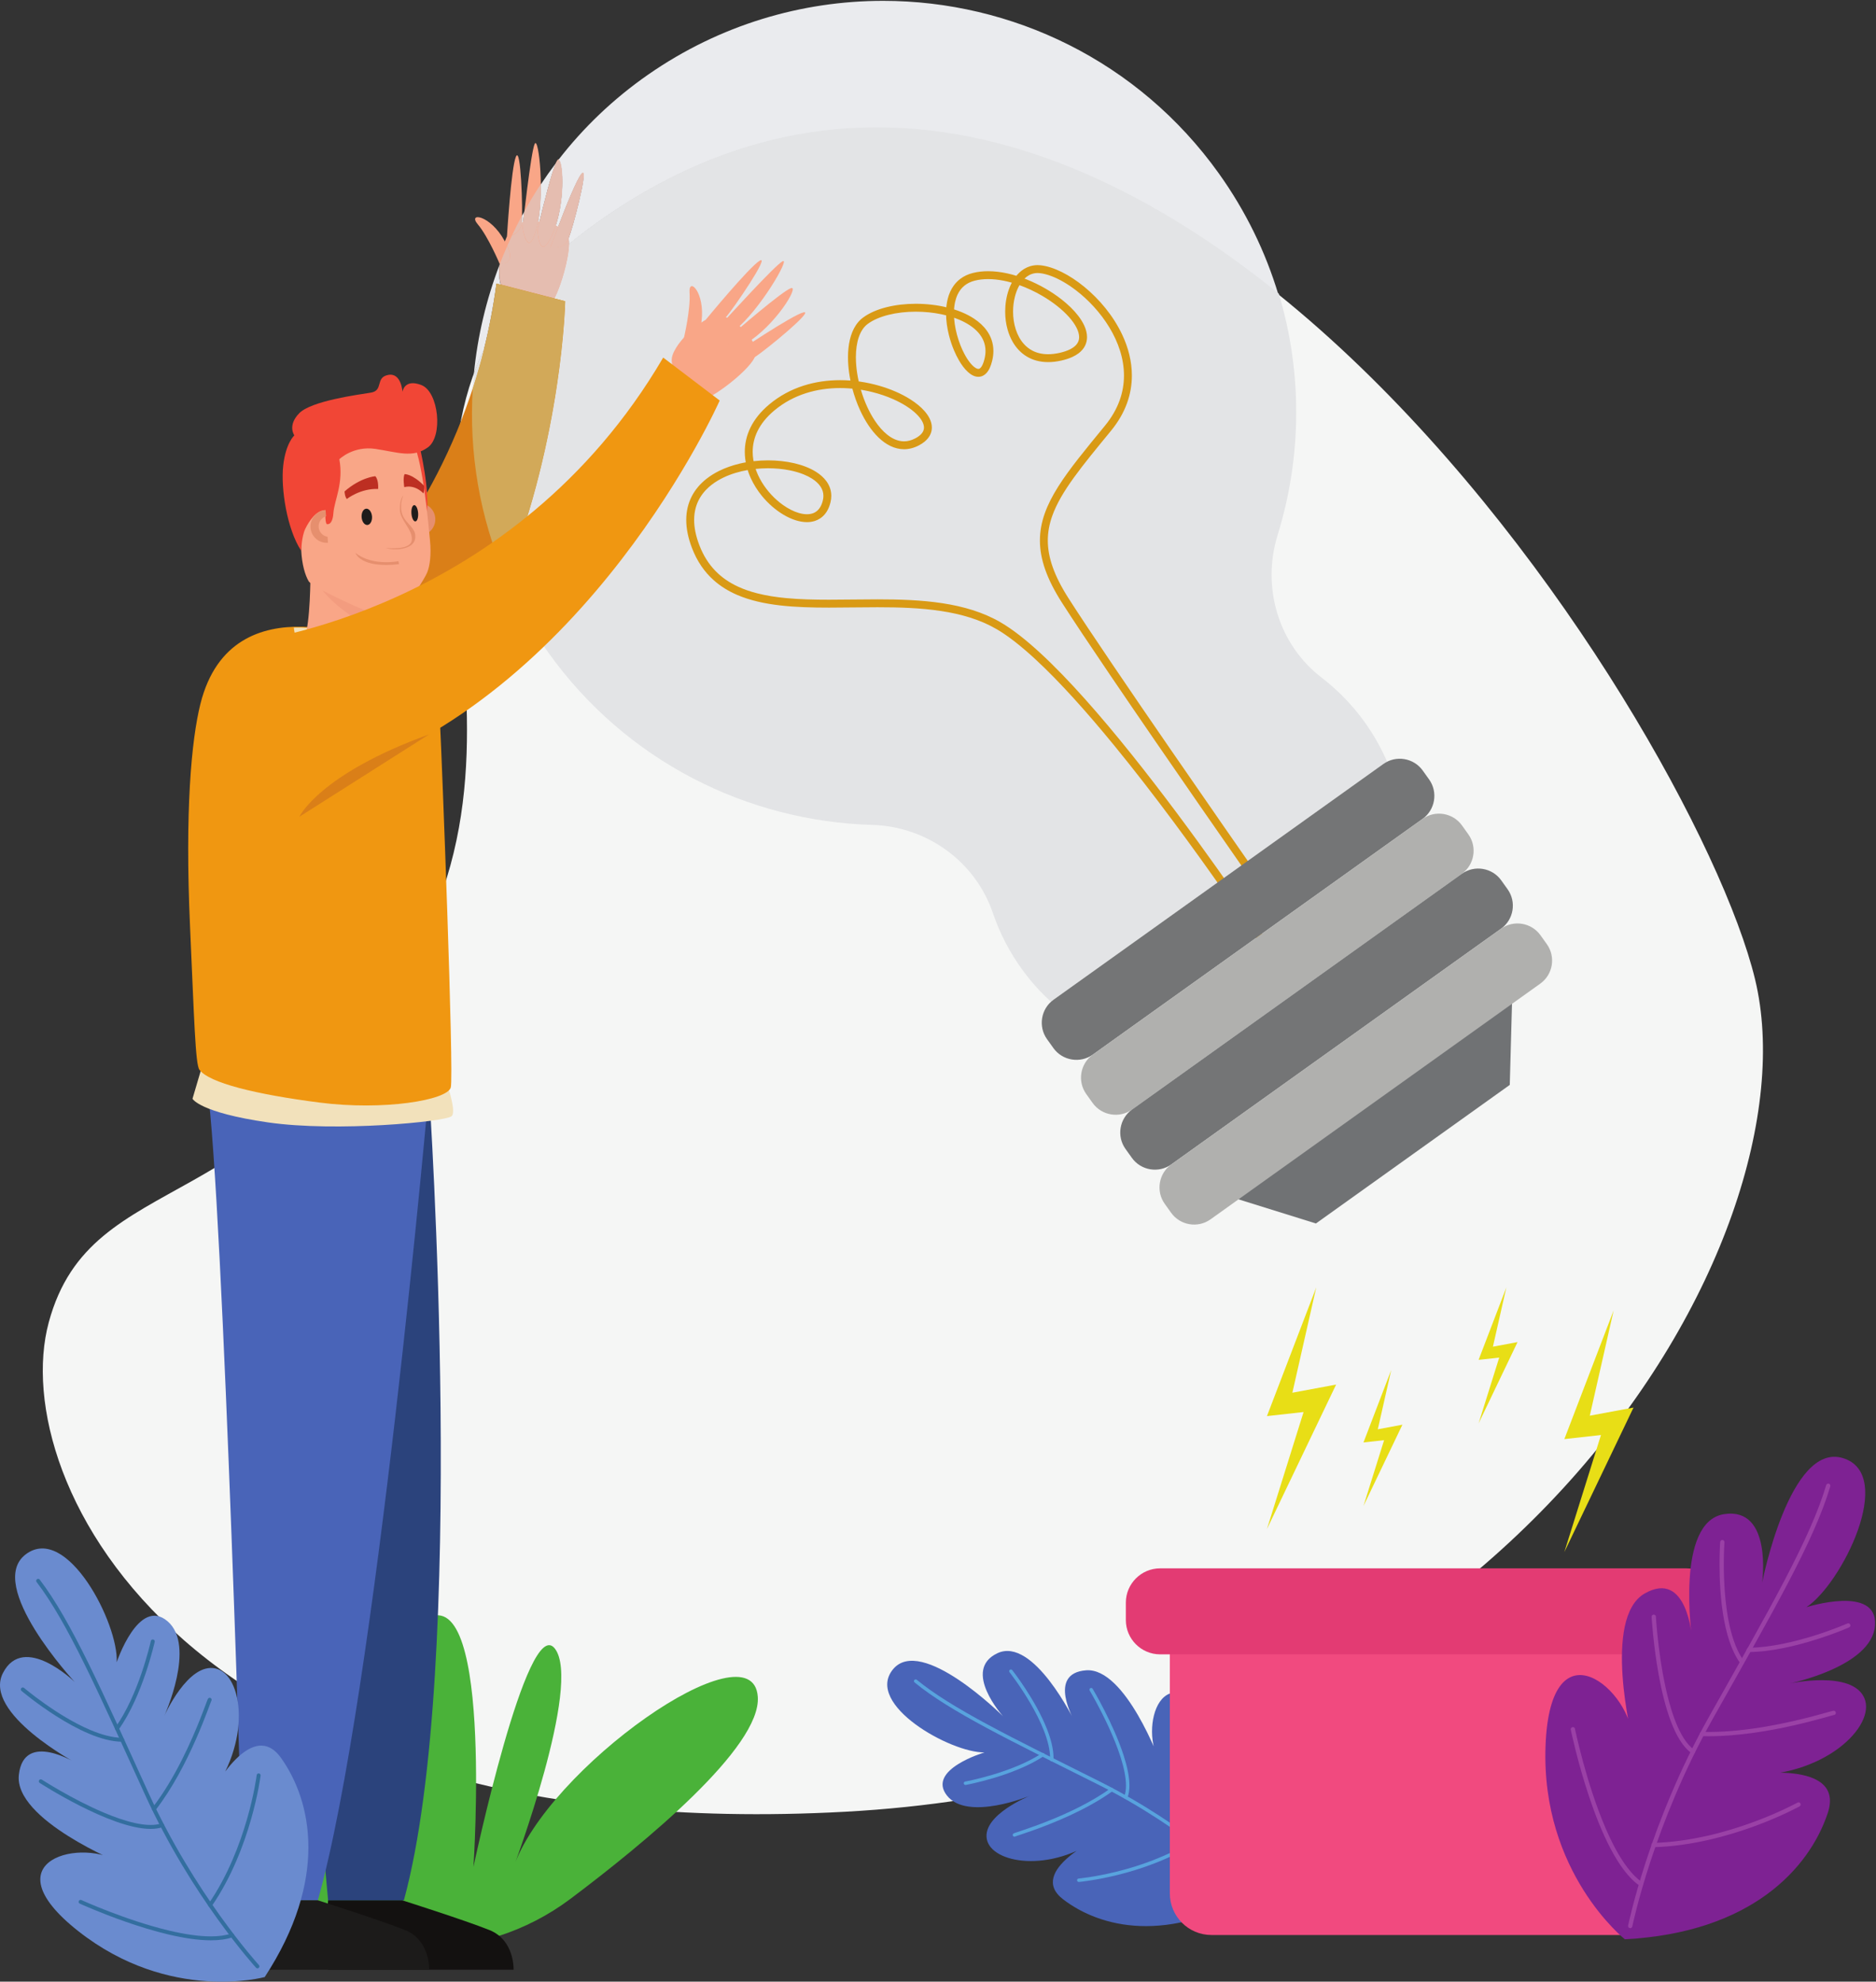 <?xml version="1.0" encoding="UTF-8" standalone="no"?>
<svg
   xmlns:dc="http://purl.org/dc/elements/1.1/"
   xmlns:cc="http://creativecommons.org/ns#"
   xmlns:rdf="http://www.w3.org/1999/02/22-rdf-syntax-ns#"
   xmlns:svg="http://www.w3.org/2000/svg"
   xmlns="http://www.w3.org/2000/svg"
   viewBox="0 0 4673.733 4936.507"
   height="4936.507"
   width="4673.733"
   xml:space="preserve"
   id="svg2"
   version="1.1"><rect x="0" y="0" width="4673.733" height="4936.507" fill="#333333" stroke="none"/><defs
     id="defs6" /><g
     transform="matrix(1.333,0,0,-1.333,0,4936.507)"
     id="g10"><g
       transform="scale(0.1)"
       id="g12"><g
         transform="scale(2.271)"
         id="g14"><path
           id="path16"
           style="fill:#f5f6f5;fill-opacity:1;fill-rule:nonzero;stroke:none"
           d="M 4842.63,14421.6 C 2639.28,12795 4630.21,10697.3 3412.71,8455.27 2195.23,6213.32 755.548,6733.96 401.488,5426.36 47.436,4118.76 1532.65,1103.45 6956.38,1398.34 c 5423.72,294.88 8004.42,4706.81 7487.42,6849.26 -517.1,2142.4 -5164.94,9448.9 -9601.17,6174" /></g><g
         transform="scale(1.469)"
         id="g18"><path
           id="path20"
           style="fill:#4964b8;fill-opacity:1;fill-rule:nonzero;stroke:none"
           d="m 15970.7,1141.99 c 0,0 329.3,1046.5 -436.1,2094.14 -765.4,1047.65 -1052.7,-33.22 -772.5,-447.24 0,0 -441.6,1210.14 -944,1172.02 -502.4,-38.12 -147.2,-646.63 -147.2,-646.63 0,0 -523,1079.64 -980.8,864.19 -457.8,-215.45 70.5,-801.09 70.5,-801.09 0,0 -1042.7,1039.14 -1401.4,593.67 -358.8,-445.4 737.3,-1061.8 1166.2,-1054.59 0,0 -739.4,-217.36 -477.2,-549.21 262.3,-331.8 1057.3,-1.37 1057.3,-1.37 0,0 -608.8,-243.15 -550.6,-552.21 58.2,-309.12 808.7,-442.61 1451.1,29.75 0,0 -950.3,-435.46 -479.8,-796.18 470.4,-360.724 1332.6,-575.833 2444.5,94.75" /></g><g
         transform="scale(1.431)"
         id="g22"><path
           id="path24"
           style="fill:#58a3de;fill-opacity:1;fill-rule:nonzero;stroke:none"
           d="m 16291,1275.69 c -1.1,0.98 -779.4,764.11 -1934.8,1341.72 -576.1,287.97 -1058.2,525.63 -1453,738.2 -394.9,212.5 -702.6,400.05 -929.8,586.97 -9.6,7.9 -23.8,6.57 -31.7,-3.08 -7.9,-9.57 -6.5,-23.75 3.1,-31.65 231.3,-190.14 541.1,-378.67 937.1,-591.86 396,-213.2 878.2,-450.93 1454.2,-738.82 574.2,-286.99 1055.4,-620.66 1392.8,-882.42 168.7,-130.89 301.4,-243.74 392,-323.89 45.3,-40.11 79.9,-71.97 103.4,-93.78 11.6,-10.89 20.4,-19.35 26.4,-24.94 2.9,-2.86 5.1,-5.03 6.6,-6.43 0.8,-0.7 1.3,-1.26 1.7,-1.61 l 0.5,-0.48 c 8.8,-8.74 23.1,-8.6 31.8,0.27 8.7,8.88 8.6,23.13 -0.3,31.8" /></g><g
         transform="scale(1.208)"
         id="g26"><path
           id="path28"
           style="fill:#58a3de;fill-opacity:1;fill-rule:nonzero;stroke:none"
           d="m 15619.1,4786.97 0.4,-0.5 c 9.1,-11.58 166.8,-213.58 321.6,-478.56 77.5,-132.41 154.1,-280.7 211.2,-428.33 57.2,-147.64 94.5,-294.77 94.4,-423.79 0,-7.11 -0.1,-14.15 -0.3,-21.18 -0.5,-14.73 11.1,-26.98 25.8,-27.47 14.6,-0.5 27,11.08 27.5,25.81 0.2,7.54 0.3,15.15 0.3,22.84 -0.1,141.43 -40.7,296.43 -100.8,450.19 -90.2,230.63 -224.6,458.62 -336.6,629.42 -111.8,170.72 -201.4,284.17 -201.7,284.59 -9.1,11.58 -25.8,13.57 -37.4,4.38 -11.6,-9.1 -13.5,-25.81 -4.4,-37.4" /></g><g
         transform="scale(1.198)"
         id="g30"><path
           id="path32"
           style="fill:#58a3de;fill-opacity:1;fill-rule:nonzero;stroke:none"
           d="m 15067.2,3068.82 c 0.6,0.17 185.5,33.82 429.8,106.64 244.3,72.98 547.9,184.79 787.2,343.12 12.4,8.19 15.8,24.8 7.6,37.24 -8.2,12.36 -24.9,15.79 -37.2,7.52 -231.6,-153.4 -531.5,-264.38 -773,-336.36 -120.8,-35.99 -226.9,-62.38 -302.8,-79.67 -38,-8.68 -68.4,-15.11 -89.2,-19.28 -10.4,-2.18 -18.5,-3.76 -23.9,-4.77 -2.7,-0.49 -4.7,-0.91 -6.2,-1.16 -1.3,-0.25 -2,-0.34 -2,-0.34 -14.6,-2.67 -24.3,-16.7 -21.6,-31.31 2.7,-14.61 16.7,-24.3 31.3,-21.63" /></g><g
         transform="scale(1.295)"
         id="g34"><path
           id="path36"
           style="fill:#58a3de;fill-opacity:1;fill-rule:nonzero;stroke:none"
           d="m 15726.6,4201.02 c 0,0 0.4,-0.78 1.4,-2.48 15.3,-25.64 146.3,-248.83 273.3,-525.54 63.5,-138.39 125.9,-290.07 172.4,-436.88 46.4,-146.74 76.6,-288.61 76.6,-405.91 0,-61.09 -8.1,-115.31 -25.5,-160.02 -5,-12.82 1.4,-27.26 14.1,-32.21 12.8,-4.94 27.3,1.39 32.2,14.21 20.3,52.44 28.9,112.6 28.9,178.02 -0.1,129.66 -33.7,280.72 -83.6,435.41 -74.8,231.92 -186.5,471.71 -279.5,653.97 -93,182.19 -167.5,306.6 -167.6,306.99 -7,11.74 -22.3,15.6 -34.2,8.57 -11.7,-7.1 -15.6,-22.32 -8.5,-34.13" /></g><g
         transform="scale(1.277)"
         id="g38"><path
           id="path40"
           style="fill:#58a3de;fill-opacity:1;fill-rule:nonzero;stroke:none"
           d="m 14860.9,2125.83 -9.3,13.79 7.9,-14.65 c 0.2,0.16 0.6,0.39 1.4,0.86 l -9.3,13.79 7.9,-14.65 -3.6,6.66 3.4,-6.74 0.2,0.08 -3.6,6.66 3.4,-6.74 -0.6,1.1 0.5,-1.1 h 0.1 l -0.6,1.1 0.5,-1.1 c 0.2,0.08 2,0.86 4.5,1.8 4.9,1.88 13.1,4.7 23.6,8.31 40,13.62 115,37.98 212.9,72.59 146.8,51.92 345.3,127.02 556.1,224.36 210.7,97.42 433.8,217 629.9,358.19 11.3,8.15 13.8,23.97 5.7,35.24 -8.1,11.28 -23.9,13.87 -35.2,5.72 -286.4,-206.35 -634.8,-367.59 -914.5,-478.87 -139.9,-55.75 -262.5,-98.98 -351.8,-129.37 -44.7,-15.19 -81,-27.17 -107,-35.95 -13.1,-4.38 -23.6,-7.98 -31.4,-10.8 -4,-1.49 -7.3,-2.67 -10.2,-3.84 -1.4,-0.62 -2.7,-1.17 -4.1,-1.8 -1.4,-0.71 -2.7,-1.33 -5.1,-2.9 -11.5,-7.75 -14.6,-23.41 -6.7,-35 7.8,-11.51 23.5,-14.49 35,-6.74" /></g><g
         transform="scale(1.405)"
         id="g42"><path
           id="path44"
           style="fill:#58a3de;fill-opacity:1;fill-rule:nonzero;stroke:none"
           d="m 15884.6,3361.4 c 0,0 0.3,-0.85 1,-2.56 10.7,-26.13 103,-253.83 192.6,-545.61 44.7,-145.88 88.8,-307.79 121.6,-468.42 32.8,-160.55 54.3,-319.9 54.3,-460.09 0,-109.58 -13.2,-207.33 -43.4,-284.51 -4.5,-11.75 1.2,-25.06 13,-29.69 11.9,-4.56 25.1,1.28 29.7,13.03 33.1,85.08 46.5,187.96 46.6,301.17 -0.1,149.52 -23.5,317.19 -58.5,485.01 -52.6,251.77 -131.2,503.74 -196.6,693.06 -65.5,189.32 -117.8,315.84 -118,316.12 -4.8,11.68 -18.2,17.24 -30,12.39 -11.6,-4.84 -17.2,-18.22 -12.3,-29.9" /></g><g
         transform="scale(1.371)"
         id="g46"><path
           id="path48"
           style="fill:#58a3de;fill-opacity:1;fill-rule:nonzero;stroke:none"
           d="m 14708.2,1359.1 c 0.9,0.07 218.3,19.39 524,94.8 305.7,75.4 699.6,206.67 1053.6,431.79 10.9,7 14.2,21.51 7.2,32.45 -6.9,10.94 -21.4,14.15 -32.4,7.22 -347.6,-221.18 -737.2,-351.35 -1039.7,-425.88 -151.2,-37.34 -280.7,-60.75 -372.2,-74.82 -45.7,-7.01 -82,-11.74 -106.7,-14.66 -12.4,-1.46 -22,-2.48 -28.4,-3.14 -3.2,-0.36 -5.6,-0.58 -7.2,-0.73 -0.8,-0.07 -1.4,-0.14 -1.8,-0.22 h -0.6 c -12.9,-1.16 -22.4,-12.54 -21.3,-25.45 1.2,-12.98 12.6,-22.46 25.5,-21.36" /></g><g
         transform="scale(2.022)"
         id="g50"><path
           id="path52"
           style="fill:#f9a687;fill-opacity:1;fill-rule:nonzero;stroke:none"
           d="m 5065.59,15494.4 c 0,0 -351.09,31 -423.58,165.8 -72.48,134.8 12.28,545 150.43,592.4 138.15,47.4 433.37,8.7 464.34,-136.9 30.96,-145.5 -120.7,-632.7 -191.19,-621.3" /></g><g
         transform="scale(2.029)"
         id="g54"><path
           id="path56"
           style="fill:#f9a687;fill-opacity:1;fill-rule:nonzero;stroke:none"
           d="m 4602.35,15821.7 c 0,0 -104.81,250.1 -201.48,364.2 -96.67,114.1 114.24,89.5 246.4,-151.8 132.16,-241.3 -44.92,-212.4 -44.92,-212.4" /></g><g
         transform="scale(2.105)"
         id="g58"><path
           id="path60"
           style="fill:#f9a687;fill-opacity:1;fill-rule:nonzero;stroke:none"
           d="m 4501.16,15494 c 0,0 36.86,612.4 80.06,709.2 43.22,96.8 61.8,-470.7 51.59,-585.1 -10.21,-114.4 -131.65,-124.1 -131.65,-124.1" /></g><g
         transform="scale(2.084)"
         id="g62"><path
           id="path64"
           style="fill:#f9a687;fill-opacity:1;fill-rule:nonzero;stroke:none"
           d="m 4937.57,15554.4 c 0,0 210.84,582.8 280.39,664.2 69.54,81.4 -74.78,-473.7 -117.35,-581.6 -42.62,-107.9 -163.04,-82.6 -163.04,-82.6" /></g><g
         transform="scale(2.116)"
         id="g66"><path
           id="path68"
           style="fill:#f9a687;fill-opacity:1;fill-rule:nonzero;stroke:none"
           d="m 4615.43,15489.7 c 0,0 73.14,673.9 107.82,742.1 34.67,68.2 93.09,-461.9 15.77,-748.2 -77.32,-286.3 -123.59,6.1 -123.59,6.1" /></g><g
         transform="scale(2.097)"
         id="g70"><path
           id="path72"
           style="fill:#f9a687;fill-opacity:1;fill-rule:nonzero;stroke:none"
           d="m 4792.24,15614.7 c 0,0 127.31,550.2 175.2,617.8 47.84,67.5 86.81,-350.2 -37.78,-644.9 -124.63,-294.6 -137.42,27.1 -137.42,27.1" /></g><g
         transform="scale(1.947)"
         id="g74"><path
           id="path76"
           style="fill:#da7f18;fill-opacity:1;fill-rule:nonzero;stroke:none"
           d="m 2144.29,12239.1 c 0,0 2247.06,1243.1 2621.81,4060.9 l 659.86,-170.2 c 0,0 -63.12,-3132.3 -2045.13,-4791.2 0,0 -268.27,-239.6 -623.48,-225.1 -355.2,14.5 -810.25,787.2 -630.51,1084.8 l 17.45,40.8" /></g><path
         id="path78"
         style="fill:#4ab239;fill-opacity:1;fill-rule:nonzero;stroke:none"
         d="M 7813.58,645.996 C 8837.81,607.398 9842.22,932.398 10661.7,1548 c 1380.5,1037.09 3567,2835 3501.3,3775.2 -95.8,1371 -3959.6,-1348.5 -4571.93,-3205 0,0 1293.13,3446.8 778.53,4107.2 C 9855,6885.7 8848.49,2145.2 8848.49,2145.2 c 0,0 385.56,5667.2 -1000.59,4558.2 -1386.16,-1109.1 -209.82,-4252.9 -209.82,-4252.9 0,0 -1123.06,2024.1 -1932.8,1954.8 -809.74,-69.3 370.37,-1848.3 1207.55,-2234.6 0,0 -1826.55,1370.4 -2629.52,536.4 -663.29,-689 943.76,-1963.604 3530.27,-2061.104" /><path
         id="path80"
         style="fill:#131110;fill-opacity:1;fill-rule:nonzero;stroke:none"
         d="m 6132.01,1520.5 c 0,0 -68.5,-1031.102 0,-1297.305 h 3466.52 c 0,0 23.76,551.301 -451.49,741.403 C 8671.79,1154.7 7517.53,1520.5 7517.53,1520.5" /><g
         transform="scale(1.019)"
         id="g82"><path
           id="path84"
           style="fill:#2b437c;fill-opacity:1;fill-rule:nonzero;stroke:none"
           d="m 7871.25,16300 c 0,0 711.74,-10503.37 -463.54,-14807.86 H 6017.64 L 4677.25,16300 h 3194" /></g><g
         transform="scale(1.152)"
         id="g86"><path
           id="path88"
           style="fill:#4964b8;fill-opacity:1;fill-rule:nonzero;stroke:none"
           d="m 6963.36,14518.9 c 0,0 -865.41,-9873.57 -1806.63,-13198.87 H 3953.88 c 0,0 -331.63,11417.77 -592.44,13198.87 -260.8,1781.1 3601.92,0 3601.92,0" /></g><path
         id="path90"
         style="fill:#1c1b1a;fill-opacity:1;fill-rule:nonzero;stroke:none"
         d="m 4554.33,1520.5 c 0,0 -68.5,-1031.102 0,-1297.305 h 3466.52 c 0,0 23.76,551.301 -451.49,741.403 C 7094.11,1154.7 5939.85,1520.5 5939.85,1520.5" /><g
         transform="scale(1.063)"
         id="g92"><path
           id="path94"
           style="fill:#f2e1bb;fill-opacity:1;fill-rule:nonzero;stroke:none"
           d="m 3614.2,16300 -229.69,-778.1 c 0,0 120.74,-241.5 1328.09,-415.8 1207.34,-174.5 3109.87,13.3 3225.1,107.2 115.24,93.9 -153.06,778.2 -153.06,778.2 L 3614.2,16300" /></g><g
         transform="scale(1.61)"
         id="g96"><path
           id="path98"
           style="fill:#f09711;fill-opacity:1;fill-rule:nonzero;stroke:none"
           d="m 4418.5,15520 c 0,0 640.62,-31.5 688.99,-903.1 19.9,-358.5 164.19,-4089.5 125.34,-4237.4 -38.86,-147.8 -779.3,-271.4 -1524.98,-175.3 -745.68,96 -1281.17,229.2 -1393.07,380.6 -46.83,63.4 -60.47,587.3 -108.89,1666.5 -59.83,1333.4 15.34,2161.5 121.25,2582.5 368.84,1466.2 2091.36,686.2 2091.36,686.2" /></g><g
         transform="scale(1.554)"
         id="g100"><path
           id="path102"
           style="fill:#f2e1bb;fill-opacity:1;fill-rule:nonzero;stroke:none"
           d="m 3775.24,15879.2 c -146.22,104.8 -230.68,272.2 -241.06,404 459.14,16.8 981.2,-182 1039.9,-202 58.67,-53.1 115.9,-117.1 130.89,-174.5 31.47,-120.6 -374.72,-424.9 -929.73,-27.5" /></g><g
         transform="scale(1.614)"
         id="g104"><path
           id="path106"
           style="fill:#f9a687;fill-opacity:1;fill-rule:nonzero;stroke:none"
           d="m 3595.09,16300 c 0,0 0,-587.9 -70.64,-738 0,0 263.49,-207.7 825.56,-157 0,0 -31.03,293.9 0,497 31.04,203.1 -754.92,398 -754.92,398" /></g><g
         transform="scale(1.613)"
         id="g108"><path
           id="path110"
           style="fill:#f39c7f;fill-opacity:1;fill-rule:nonzero;stroke:none"
           d="m 3651.61,16300 c 176.33,-48.2 728.3,-213.3 702.17,-384.2 -12.28,-80.4 -14.83,-175 -13.45,-260 -150.49,82.8 -650.08,376.6 -688.72,644.2" /></g><g
         transform="scale(1.696)"
         id="g112"><path
           id="path114"
           style="fill:#e68f6e;fill-opacity:1;fill-rule:nonzero;stroke:none"
           d="m 4437.33,16099.9 c 7.32,-99.2 93.64,-173.7 192.81,-166.4 99.17,7.4 173.62,93.7 166.3,192.9 -7.33,99.1 -93.65,173.6 -192.82,166.3 -99.16,-7.3 -173.62,-93.7 -166.29,-192.8" /></g><g
         transform="scale(1.763)"
         id="g116"><path
           id="path118"
           style="fill:#f14636;fill-opacity:1;fill-rule:nonzero;stroke:none"
           d="m 4446.14,16283.1 c 0,0 120.67,-493.9 74.22,-746.1 -46.47,-252.2 -211.39,763 -211.39,763 l 137.17,-16.9" /></g><g
         transform="scale(1.794)"
         id="g120"><path
           id="path122"
           style="fill:#f9a687;fill-opacity:1;fill-rule:nonzero;stroke:none"
           d="m 3137.85,14912.3 c -7.56,150.6 -48.02,794.7 20.26,1025.5 68.29,230.8 270.74,329.3 493.52,345.7 222.78,16.5 556,-42.4 657.45,-260.7 101.45,-218.3 156.05,-861.3 170.68,-1011.4 14.64,-150 -1.89,-263.2 -28.89,-331 -26.99,-67.8 -205.38,-349.4 -287.76,-389.2 -82.39,-39.9 -154.88,-45.2 -154.88,-45.2 0,0 -72.49,-5.4 -159.83,21.9 -87.35,27.3 -596.7,258.2 -633.36,321.3 -36.65,63 -69.64,172.6 -77.19,323.1" /></g><g
         transform="scale(1.689)"
         id="g124"><path
           id="path126"
           style="fill:#1e1c1b;fill-opacity:1;fill-rule:nonzero;stroke:none"
           d="m 4001.4,16203.3 c 3.67,-49.8 32.43,-88.2 64.23,-85.9 31.8,2.4 54.6,44.6 50.92,94.4 -3.67,49.8 -32.43,88.2 -64.23,85.9 -31.8,-2.4 -54.6,-44.7 -50.92,-94.4" /></g><g
         transform="scale(1.726)"
         id="g128"><path
           id="path130"
           style="fill:#bd2f22;fill-opacity:1;fill-rule:nonzero;stroke:none"
           d="m 3730.79,16135 c 0,0 1.53,-54.1 24.52,-81.9 0,0 146.58,116.7 339.3,108.8 0,0 7.38,100.3 -31.13,138.1 0,0 -158.03,-11.7 -332.69,-165" /></g><g
         transform="scale(1.693)"
         id="g132"><path
           id="path134"
           style="fill:#1e1c1b;fill-opacity:1;fill-rule:nonzero;stroke:none"
           d="m 4615.81,16211.3 c 3.66,-49.6 -9.9,-91.1 -30.3,-92.6 -20.39,-1.5 -39.89,37.5 -43.56,87.2 -3.67,49.6 9.89,91.1 30.28,92.6 20.4,1.5 39.91,-37.5 43.58,-87.2" /></g><g
         transform="scale(1.729)"
         id="g136"><path
           id="path138"
           style="fill:#bd2f22;fill-opacity:1;fill-rule:nonzero;stroke:none"
           d="m 4583.16,16169.4 c 0,0 5.54,-53.7 -5.65,-84 0,0 -86.52,99.3 -207.53,68.2 0,0 -16.74,98.4 3.07,140.4 0,0 81.11,6 210.11,-124.6" /></g><g
         transform="scale(1.704)"
         id="g140"><path
           id="path142"
           style="fill:#e68f6e;fill-opacity:1;fill-rule:nonzero;stroke:none"
           d="m 4423.6,16300 c 0,0 -50.52,-111.1 -8.17,-216 42.36,-104.9 159.02,-142.4 137.4,-261.5 -21.62,-119 -230.87,-130.6 -321.96,-98.9 0,0 271.91,-32.7 285.26,84.7 13.35,117.4 -126.55,214 -130.12,333.3 -3.56,119.3 37.59,158.4 37.59,158.4" /></g><g
         transform="scale(1.845)"
         id="g144"><path
           id="path146"
           style="fill:#f14636;fill-opacity:1;fill-rule:nonzero;stroke:none"
           d="m 3308.97,14764.2 c 0,0 58.5,-22.8 68.09,109.7 9.59,132.4 105.52,302.2 60.34,546.8 0,0 140.65,138.2 366,104.5 225.36,-33.7 377.18,-96.1 531.61,16 154.42,112.1 109.57,562.1 -65.93,630.5 -175.51,68.3 -191.94,-68.5 -191.94,-68.5 0,0 -11.14,196.8 -144.9,171.4 -133.77,-25.3 -44.47,-158.2 -175.61,-179.5 -131.15,-21.3 -603.06,-83.3 -725.53,-208.6 -122.46,-125.2 -49.28,-224.4 -49.28,-224.4 0,0 -87.35,-76.2 -112.95,-306.6 -25.59,-230.5 38.23,-644.2 182.16,-862.1 0,0 3.24,143.8 41.93,223.3 38.68,79.4 112.81,190.7 205.61,188.4 0,0 -9.85,-111.4 10.4,-140.9" /></g><g
         transform="scale(1.687)"
         id="g148"><path
           id="path150"
           style="fill:#e68f6e;fill-opacity:1;fill-rule:nonzero;stroke:none"
           d="m 3607.27,16300 4.92,-66.6 c -50.77,-16.1 -85.92,-65.1 -81.83,-120.5 4.1,-55.5 46.06,-98.8 98.65,-107.2 l 4.92,-66.6 c -99.67,-7.4 -186.44,67.4 -193.8,167.1 -7.36,99.7 67.47,186.4 167.14,193.8" /></g><g
         transform="scale(1.638)"
         id="g152"><path
           id="path154"
           style="fill:#e68f6e;fill-opacity:1;fill-rule:nonzero;stroke:none"
           d="m 4546.76,16206.2 c 0,0 -293.25,-61.2 -490.47,93.8 0,0 52.39,-178.6 496.59,-128.1 l -6.12,34.3" /></g><g
         transform="scale(2.271)"
         id="g156"><path
           id="path158"
           style="fill:#eaebee;fill-opacity:1;fill-rule:nonzero;stroke:none"
           d="m 3900.18,13234.7 c 30.18,305.3 101.05,606.2 210.96,893.5 -6.17,-63.6 -3.5,-123.2 10.21,-165.5 l -35.96,9.3 c -25.19,-189.5 -60.23,-370.5 -103.46,-543.4 -30.68,-64.2 -57.79,-128.7 -81.75,-193.9 m 6619.82,650.7 c -1006.52,811.6 -2136.49,1368.1 -3307,1368.1 -780.49,0 -1578.59,-247.4 -2370.34,-831.8 -56.05,-41.4 -109.54,-83.2 -160.3,-125.2 0.26,18.2 -0.88,34.2 -3.61,47.2 36.41,92.2 153.91,540.9 117.99,540.9 -2.6,0 -6.03,-2.4 -10.35,-7.4 -40.02,-46.9 -131.11,-274.8 -193.4,-438.1 -6.48,3.3 -13.21,6.4 -20.17,9.3 80.17,243.9 57.72,541 21.62,541 -0.18,0 -0.35,0 -0.53,-0.1 205.03,265.6 452.85,504.1 741.7,704.7 589.02,409.2 1263.45,606 1931.9,606 1058.16,0 2100.9,-493.7 2763.19,-1420.2 222.5,-311.3 384.8,-647.4 489.3,-994.4 m -6227.07,587.8 c 1.13,13.2 1.86,32.5 2.2,56.1 6.52,12.1 13.06,24.1 19.73,36.1 -4.17,-35.7 -7.69,-66.6 -10.31,-89.9 -3.95,-0.7 -7.83,-1.5 -11.62,-2.3 m 146.32,6.8 c -3.92,0.4 -7.79,0.7 -11.67,1 17.57,93.2 23.42,203.9 22.37,307 39.8,60.2 81.8,119.5 125.65,177.4 -37.43,-82 -105.49,-356.7 -136.35,-485.4" /></g><g
         transform="scale(2.126)"
         id="g160"><path
           id="path162"
           style="fill:#e3e4e6;fill-opacity:1;fill-rule:nonzero;stroke:none"
           d="m 9237.91,8615.11 c -89.29,81.2 -171.86,172.29 -245.91,273.06 -116.06,157.93 -203.38,327.91 -263.03,503.87 -154.08,454.46 -580.98,762.26 -1060.66,775.96 -1094.81,31.3 -2162.77,556.2 -2848.8,1516.1 -149.37,209 -273.13,429.1 -371.86,656.3 498.61,1249.9 522.46,2434.3 522.46,2434.3 l -94.52,24.4 c 59.28,112.3 126.18,348.9 128.02,478.2 54.24,44.9 111.4,89.6 171.29,133.8 846.08,624.6 1698.94,888.9 2532.97,888.9 1250.82,0 2458.33,-594.7 3533.93,-1462 210.4,-698.7 201.5,-1438.9 -10.3,-2121.9 -142.2,-459 6.7,-961.7 387.8,-1254.4 142,-109 270.4,-240.5 379.9,-393.6 77.8,-108.9 142,-223.3 193.3,-341.2 L 9237.91,8615.11 M 4156.93,14008 c 2.78,44.9 6.4,89.9 10.83,134.7 25.61,69.6 54.58,138.6 87.36,207.2 -29.33,-117.4 -62.27,-231.5 -98.19,-341.9" /></g><g
         transform="scale(2.018)"
         id="g164"><path
           id="path166"
           style="fill:#e5bdb0;fill-opacity:1;fill-rule:nonzero;stroke:none"
           d="m 5135.68,15588.5 -496.64,128.1 c -15.43,47.6 -18.44,114.7 -11.49,186.3 1.12,2.9 2.2,5.7 3.34,8.6 2.76,-0.3 7.79,-0.8 14.16,-0.8 37.06,0 118.75,15.7 53.42,164.9 14.28,32.5 29.09,64.9 44.28,97.1 37.07,14.9 83.08,47.3 89.31,117.1 0.04,0.5 0.08,0.9 0.12,1.4 4.27,0.9 8.63,1.8 13.07,2.7 -3.69,-32.9 -5.81,-52.4 -5.81,-52.4 0,0 21.86,-138.2 60.77,-138.2 19.05,0 42.18,33.2 68.82,131.8 5.55,20.5 10.4,42.3 14.71,64.9 4.36,-0.3 8.73,-0.7 13.14,-1.1 -11.15,-46.5 -17.99,-76 -17.99,-76 0,0 6.24,-157.3 51.93,-157.3 20.96,0 50.15,33 90.84,129.1 9.36,22.3 17.89,45.2 25.57,68.6 7.83,-3.3 15.41,-6.8 22.69,-10.5 -41.62,-109.2 -71.8,-192.7 -71.8,-192.7 0,0 12.68,-2.6 31.37,-2.6 39.84,0 106.99,12.1 136.97,87.9 v 0 c 3.07,-14.6 4.36,-32.6 4.06,-53.1 -1.93,-136.2 -72.4,-385.4 -134.84,-503.8" /></g><g
         transform="scale(1.99)"
         id="g168"><path
           id="path170"
           style="fill:#e5bdb0;fill-opacity:1;fill-rule:nonzero;stroke:none"
           d="m 4709.9,16132.9 c -6.45,0 -11.56,0.5 -14.36,0.8 21.57,56 44.37,111.3 68.54,166.3 66.23,-151.3 -16.6,-167.1 -54.18,-167.1" /></g><g
         transform="scale(2.025)"
         id="g172"><path
           id="path174"
           style="fill:#e5bdb0;fill-opacity:1;fill-rule:nonzero;stroke:none"
           d="m 4726.98,16118.9 c 28.88,61.1 59.41,121.5 91.6,181.1 -0.39,-26.5 -1.21,-48.2 -2.47,-63 -0.04,-0.5 -0.08,-0.9 -0.12,-1.3 -6.21,-69.7 -52.07,-102 -89.01,-116.8" /></g><g
         transform="scale(2.074)"
         id="g176"><path
           id="path178"
           style="fill:#e5bdb0;fill-opacity:1;fill-rule:nonzero;stroke:none"
           d="m 4990.39,15622 c -18.18,0 -30.52,2.6 -30.52,2.6 0,0 29.36,81.3 69.86,187.5 68.22,178.8 167.97,428.4 211.8,479.7 4.72,5.6 8.48,8.2 11.33,8.2 39.34,0 -89.34,-491.3 -129.21,-592.4 v 0 c -29.17,-73.8 -94.5,-85.6 -133.26,-85.6" /></g><g
         transform="scale(2.061)"
         id="g180"><path
           id="path182"
           style="fill:#e5bdb0;fill-opacity:1;fill-rule:nonzero;stroke:none"
           d="m 4798.49,15769.1 c -38.11,0 -59.51,135.3 -59.51,135.3 0,0 2.07,19 5.69,51.2 2.89,25.7 6.77,59.7 11.37,99 46.35,83.5 95.98,165.3 148.9,245.4 1.16,-113.6 -5.29,-235.6 -24.66,-338.4 -4.22,-22.2 -8.97,-43.4 -14.41,-63.5 -26.08,-96.6 -48.73,-129 -67.38,-129" /></g><g
         transform="scale(2.089)"
         id="g184"><path
           id="path186"
           style="fill:#e5bdb0;fill-opacity:1;fill-rule:nonzero;stroke:none"
           d="m 4860.2,15520.7 c -44.14,0 -50.17,152 -50.17,152 0,0 6.6,28.5 17.37,73.4 33.57,139.9 107.58,438.7 148.27,527.8 6.56,8.7 13.26,17.4 19.92,26.1 0.19,0 0.38,0 0.57,0 39.26,0 63.68,-323 -23.5,-588.3 -7.42,-22.6 -15.66,-44.7 -24.71,-66.2 -39.3,-92.9 -67.5,-124.8 -87.75,-124.8" /></g><g
         transform="scale(1.947)"
         id="g188"><path
           id="path190"
           style="fill:#d2a959;fill-opacity:1;fill-rule:nonzero;stroke:none"
           d="m 4855.59,13472.3 c -252.8,581.7 -355.42,1206.6 -317.39,1820.5 39.21,120.5 75.17,245.1 107.2,373.2 50.44,201.8 91.31,413 120.7,634 l 41.94,-10.8 514.74,-132.8 103.18,-26.6 c 0,0 -26.04,-1293 -570.37,-2657.5" /></g><g
         transform="scale(1.968)"
         id="g192"><path
           id="path194"
           style="fill:#d99a15;fill-opacity:1;fill-rule:nonzero;stroke:none"
           d="m 12166.4,9685.89 c -0.2,0.41 -438.7,672.81 -990,1411.11 -275.8,369.2 -579.7,754.9 -871.6,1081.6 -145.9,163.4 -288.9,312.2 -424.09,436.8 -135.3,124.7 -262.62,225.4 -378.7,292.9 -166.56,96.9 -355.12,151.2 -553.55,181.4 -198.52,30.3 -407.21,36.6 -615.24,36.6 -155.22,0 -310.09,-3.5 -459.87,-3.5 -142.26,0 -280,3.2 -408.94,15.5 -96.72,9.2 -188.51,23.5 -273.55,45.3 -63.73,16.2 -123.76,36.7 -179.26,62.2 -83.35,38.2 -156.69,87.6 -218.8,152 -62.06,64.3 -113.19,143.7 -151.26,243 -34.51,89.8 -49.45,169.5 -49.45,239.5 0,42.9 5.59,82.3 15.9,118.6 18.1,63.5 50.47,117.7 94.18,164.4 32.79,34.9 71.97,65.5 116.04,91.6 66.12,39.2 143.18,68.5 224.75,87.7 81.63,19.3 167.73,28.6 251.64,28.6 71.05,0 140.58,-6.7 204.42,-19.4 47.93,-9.6 92.6,-22.6 132.4,-38.6 29.78,-12 56.82,-25.6 80.35,-40.6 35.33,-22.6 62.62,-48.1 80.61,-75.4 9.05,-13.6 15.81,-27.6 20.44,-42.3 4.57,-14.6 6.96,-29.9 6.96,-46.2 0,-13.5 -1.68,-27.7 -5.34,-42.9 -6,-25 -14.28,-45.5 -24.04,-62.1 -7.37,-12.5 -15.55,-22.8 -24.39,-31.4 -13.32,-12.9 -28.26,-22.1 -45.24,-28.3 -16.97,-6.2 -36.14,-9.4 -57.38,-9.4 -23.58,0 -49.71,4 -77.21,12 -48.08,14 -100.33,40.3 -150.95,76.4 -76.08,54.1 -148.56,130.2 -201.27,217.8 -26.38,43.8 -47.88,90.4 -62.72,138.5 -14.84,48.1 -23.07,97.7 -23.07,147.7 0.05,65.7 14.03,132 46.35,198 32.43,65.9 83.36,131.5 158.43,194.4 92.04,77.1 193.84,130.3 300.02,164.4 106.12,34.1 216.57,49 325.23,49 105.21,0 208.69,-14 304.45,-37.7 71.81,-17.8 139.31,-41 199.9,-67.9 90.87,-40.2 166.2,-88.7 217.07,-137.4 25.42,-24.2 44.73,-48.5 57.13,-71 6.25,-11.2 10.77,-22 13.72,-32.2 2.95,-10.2 4.32,-19.7 4.32,-28.6 0,-8.9 -1.32,-17.3 -4.06,-25.6 -4.17,-12.5 -11.54,-25.1 -23.94,-38.1 -12.4,-12.9 -29.94,-26.2 -53.47,-38.7 -37.87,-20.1 -73.34,-28.7 -107.65,-28.7 -29.02,0 -57.43,6.2 -85.74,18.2 -24.7,10.5 -49.3,25.5 -73.29,44.5 -42.08,33.4 -82.34,79.3 -118.58,133.9 -54.38,81.7 -99.67,182.7 -131.03,288 -31.41,105.3 -48.84,214.9 -48.84,313.8 0,72 9.3,138.2 28.26,192.5 9.45,27.1 21.24,51.3 35.22,72 14.03,20.7 30.14,37.9 48.69,51.7 50.12,37.3 118.88,66.9 197.92,86.6 79.03,19.8 168.23,30 259.06,29.9 82.33,0 166.04,-8.3 244.77,-24.8 59.06,-12.3 115.33,-29.3 166.1,-50.7 76.24,-32 139.87,-74 183.28,-123.7 21.75,-24.9 38.57,-51.6 50.01,-80.5 11.43,-28.8 17.64,-59.8 17.64,-93.8 0,-23.5 -3,-48.4 -9.46,-75 -4.88,-20.1 -10.42,-36.8 -16.16,-50 -4.32,-9.9 -8.79,-17.9 -13.01,-24.2 -6.41,-9.3 -12.25,-14.5 -16.78,-17.2 -2.28,-1.3 -4.26,-2.2 -6.2,-2.7 -1.98,-0.6 -3.91,-0.8 -6.2,-0.8 -2.89,0 -6.4,0.4 -10.62,1.8 -7.93,2.4 -18.45,8 -30.14,17.5 -10.21,8.2 -21.24,19.1 -32.47,32.5 -19.62,23.3 -39.8,53.8 -58.56,89.2 -28.25,53 -53.47,116.8 -71.41,183.8 -17.99,67 -28.71,137.3 -28.66,203.2 0,38 3.56,74.6 11.08,108.2 5.64,25.3 13.52,48.8 23.68,70.3 15.35,32.3 35.73,59.8 62.32,82 26.58,22.2 59.61,39.4 101.75,49.9 39.23,9.8 81.42,14.5 125.59,14.5 93.21,0 195.17,-20.9 295.09,-56.5 74.92,-26.7 148.72,-61.5 216.98,-101.4 102.41,-59.6 192.44,-130.9 255.44,-201.5 31.5,-35.2 56.2,-70.3 72.6,-103 8.2,-16.4 14.4,-32.1 18.4,-46.9 4,-14.9 6,-28.7 6,-41.6 -0.1,-16.1 -3,-30.5 -9,-44.2 -4.5,-10.3 -10.9,-20.2 -19.7,-30 -13.1,-14.6 -31.9,-28.9 -57.8,-41.9 -25.8,-12.9 -58.8,-24.5 -99.3,-33.6 -39.5,-8.8 -75.72,-12.9 -108.75,-12.9 -59.16,0.1 -108.16,12.7 -149.43,34.2 -30.95,16.2 -57.64,37.4 -80.56,62.9 -34.36,38.1 -60.18,85.9 -77.36,138.9 -17.12,52.9 -25.56,110.9 -25.56,168.5 0,48.2 5.9,96.1 17.13,140.4 8.38,33.3 19.77,64.5 33.74,92.3 20.95,41.7 47.63,75.6 78.07,98.4 15.25,11.5 31.41,20.3 48.64,26.2 17.28,6 35.63,9.2 55.61,9.2 6.5,0 13.16,-0.3 20.02,-1 33.8,-3.5 72.28,-13.3 113.39,-29.1 71.96,-27.6 151.76,-73.4 230.26,-133.5 117.8,-90.1 232.7,-212.4 317.3,-352.2 42.4,-69.9 77.2,-144.2 101.4,-221 24.2,-76.8 37.7,-156.1 37.7,-236.4 0,-78.5 -12.9,-158.1 -41.8,-237.7 -28.9,-79.7 -73.8,-159.5 -138.5,-238.4 -183.2,-223.5 -336.2,-407.5 -444.9,-579.9 -54.34,-86.2 -97.54,-169.7 -127.23,-253.8 -29.73,-84.1 -45.84,-168.9 -45.84,-256.8 0,-89.1 16.57,-181.1 50.98,-278.3 34.46,-97.3 86.69,-200 158.09,-311.8 104.9,-164 267.9,-407.8 453.6,-681.6 557,-821.4 1318.2,-1912.1 1318.2,-1912.1 11.9,-17 35.2,-21.2 52.2,-9.3 16.9,11.8 21.1,35.2 9.3,52.2 0,0 -5.3,7.6 -15.3,21.9 -75.1,107.6 -416,597.1 -787.1,1136.1 -185.6,269.5 -378.7,551.4 -549.8,804.2 -171.1,252.7 -320.4,476.4 -417.9,629 -69.2,108.2 -118.6,206 -150.59,296.4 -32.02,90.5 -46.71,173.5 -46.71,253.3 0,78.7 14.23,154.6 41.52,231.8 40.88,115.9 111.58,234.9 206.88,366.8 95.3,131.9 215,276.7 352.6,444.4 69.5,84.9 119,172.3 151,260.3 31.9,88 46.3,176.5 46.3,263.3 0,135.3 -34.8,266.2 -91.2,386.5 -84.6,180.6 -217.5,338 -359.1,454.4 -70.8,58.2 -143.8,106.1 -214.6,141.3 -70.8,35.2 -139.3,57.8 -202.32,64.5 -9.4,1 -18.7,1.5 -27.85,1.5 -25.01,0 -49.1,-3.7 -71.72,-10.6 -39.64,-12.1 -74.66,-34.1 -104.19,-62.6 -44.37,-42.7 -77,-99.5 -99.01,-163 -21.9,-63.5 -33.19,-134 -33.19,-205.3 0,-57.6 7.37,-115.7 22.98,-171 11.69,-41.5 28,-81.3 49.4,-118 32.07,-55 75.88,-103 132.14,-136.9 56.22,-34.1 124.63,-53.6 203.31,-53.5 39.13,0 80.85,4.7 125.25,14.7 40.1,9 75.1,20.5 105.2,34.4 22.7,10.4 42.7,22.2 60.1,35.5 25.9,20 46.1,43.4 59.4,69.6 13.3,26.1 19.5,54.7 19.5,83.3 0,36.3 -9.6,72.7 -25.9,108.6 -14.3,31.5 -33.7,62.7 -57.4,93.5 -41.4,53.9 -95.8,106.7 -158.9,156.1 -94.78,74.2 -209.29,140.6 -329.95,189 -120.66,48.3 -247.42,78.6 -367.26,78.6 -49.46,0 -97.69,-5.2 -143.74,-16.7 -46.2,-11.5 -86.15,-30.4 -119.49,-55.4 -25,-18.8 -46.2,-40.9 -63.78,-65.3 -26.33,-36.7 -44.38,-78.5 -55.91,-122.9 -11.49,-44.4 -16.47,-91.5 -16.47,-139.5 0,-68.7 10.22,-139.3 27.24,-207.1 12.71,-50.8 29.33,-100 48.54,-145.4 14.38,-34.1 30.24,-66 47.17,-95.1 25.46,-43.5 52.96,-80.4 82.74,-107.9 14.89,-13.8 30.4,-25.3 47.12,-33.7 16.67,-8.4 34.86,-13.8 54.02,-13.8 15.61,0 31.57,3.8 45.85,11.4 10.72,5.6 20.48,13.2 29.12,22.2 13.01,13.5 23.74,30.1 32.94,49.8 9.15,19.6 16.82,42.4 23.28,68.8 7.77,31.9 11.58,62.9 11.58,92.7 0,38.4 -6.35,74.9 -18.24,108.9 -10.37,29.7 -25.01,57.4 -43,83 -31.51,44.8 -73.34,82.9 -121.88,115.1 -72.94,48.2 -161.22,83.3 -256.26,106.6 -95.1,23.4 -197.06,34.9 -297.38,34.9 -96.37,0 -191.21,-10.6 -277.26,-32.2 -86,-21.6 -163.35,-53.9 -224.39,-99.2 -25.92,-19.2 -47.93,-42.9 -66.08,-69.8 -27.29,-40.4 -46.25,-87.8 -58.5,-139.6 -12.25,-51.8 -17.84,-108.1 -17.84,-166.9 0,-93.7 14.18,-193.7 39.8,-291.7 19.21,-73.5 44.83,-145.8 75.98,-213.3 46.76,-101.1 105.62,-191.4 175.2,-258.1 34.82,-33.3 72.43,-60.7 112.88,-80 40.36,-19.3 83.71,-30.3 128.54,-30.3 47.12,0 95.5,12.2 142.87,37.6 19.42,10.3 36.6,21.6 51.59,33.8 22.41,18.4 40,39.2 51.84,62.1 11.9,22.9 17.79,47.8 17.74,72.6 0,29.7 -8.13,58.9 -21.91,86.7 -12.14,24.4 -28.61,47.8 -48.69,70.6 -35.12,39.7 -81.32,77.2 -136.21,111.8 -82.29,51.7 -184.14,96.7 -297.69,128.9 -113.49,32.3 -238.57,51.7 -367.01,51.8 -115.47,-0.1 -233.64,-15.8 -348.15,-52.6 -114.51,-36.7 -225.31,-94.6 -325.18,-178.3 -81.99,-68.7 -140.13,-142.6 -177.59,-218.9 -37.51,-76.2 -54.08,-154.6 -54.03,-231 0,-88.7 22.16,-174.7 58.5,-253.3 27.25,-59 62.52,-114 102.77,-163.6 60.43,-74.2 132.1,-136.1 206.15,-180 37,-22 74.72,-39.5 112.12,-51.6 37.36,-12.1 74.56,-18.8 110.6,-18.9 25.56,0 50.52,3.5 74.26,11 17.79,5.6 34.86,13.6 50.67,24 23.79,15.5 44.57,36.5 61.24,62.3 16.72,25.8 29.33,56.4 37.77,91.4 4.93,20.5 7.42,40.7 7.42,60.4 0,28.2 -5.09,55.3 -14.54,80.6 -8.28,22.1 -19.87,42.8 -34.15,61.8 -24.96,33.4 -57.89,61.9 -96.32,86.1 -57.69,36.3 -127.98,63.3 -205.59,81.5 -77.61,18.1 -162.54,27.4 -249.55,27.5 -90.88,-0.1 -183.99,-10.3 -273.04,-31.6 -66.78,-16.1 -131.28,-38.5 -190.8,-67.8 -44.67,-22 -86.5,-47.9 -124.32,-78 -56.67,-45.2 -104.19,-100.1 -137.43,-165.1 -33.24,-65 -51.94,-139.9 -51.89,-223.4 0,-80.8 17.28,-169.5 54.43,-266.3 48.95,-127.8 119.6,-228.7 207.07,-306.4 65.56,-58.4 140.38,-103.8 221.95,-139 122.44,-52.7 260.08,-82.7 407.27,-99.7 147.24,-17 304.19,-21 465.51,-21 150.95,0 305.77,3.5 459.87,3.5 206.5,0 411.64,-6.4 603.96,-35.8 192.33,-29.2 371.49,-81.4 527.16,-172 108.72,-63.2 232.84,-160.9 365.54,-283.3 232.42,-214.2 491.32,-504 748.32,-817.6 385.6,-470.6 767.2,-995.3 1052.1,-1402.1 142.5,-203.4 260.9,-377.4 343.7,-500.5 41.3,-61.55 73.8,-110.34 95.9,-143.79 11,-16.72 19.5,-29.58 25.2,-38.22 2.8,-4.37 5,-7.62 6.4,-9.86 1.5,-2.18 2.2,-3.3 2.2,-3.3 11.3,-17.33 34.5,-22.21 51.8,-10.88 17.3,11.28 22.3,34.51 10.9,51.84" /></g><g
         transform="scale(1.735)"
         id="g196"><path
           id="path198"
           style="fill:#707274;fill-opacity:1;fill-rule:nonzero;stroke:none"
           d="m 14603,9775.1 -1697,-1212.93 1269.3,-395.69 1044.1,746.25 1044.1,746.32 36.5,1329.05 -1697,-1213" /></g><g
         transform="scale(1.649)"
         id="g200"><path
           id="path202"
           style="fill:#747576;fill-opacity:1;fill-rule:nonzero;stroke:none"
           d="M 16123.3,13177.5 12385.7,10506 c -143.3,-102.4 -344.2,-68.9 -446.6,74.3 l -72.5,101.4 c -102.3,143.2 -68.9,344.2 74.3,446.6 l 3737.7,2671.5 c 143.2,102.4 344.2,69 446.6,-74.3 l 72.4,-101.3 c 102.4,-143.3 69,-344.3 -74.3,-446.7" /></g><g
         transform="scale(1.694)"
         id="g204"><path
           id="path206"
           style="fill:#b0b0ae;fill-opacity:1;fill-rule:nonzero;stroke:none"
           d="M 16128.1,12221.8 12489.7,9621.25 c -139.5,-99.69 -335.1,-67.11 -434.8,72.3 l -70.5,98.69 c -99.7,139.41 -67.1,335.06 72.3,434.66 l 3638.4,2600.6 c 139.4,99.7 335,67.2 434.7,-72.3 l 70.6,-98.7 c 99.6,-139.4 67.1,-335 -72.3,-434.7" /></g><g
         transform="scale(1.739)"
         id="g208"><path
           id="path210"
           style="fill:#747576;fill-opacity:1;fill-rule:nonzero;stroke:none"
           d="M 16132.5,11315.6 12588.3,8782.29 c -135.8,-97.12 -326.4,-65.44 -423.5,70.43 l -68.7,96.08 c -97.1,135.86 -65.4,326.4 70.4,423.51 l 3544.3,2533.29 c 135.8,97.1 326.3,65.4 423.4,-70.4 l 68.7,-96.2 c 97.1,-135.8 65.4,-326.4 -70.4,-423.4" /></g><g
         transform="scale(1.784)"
         id="g212"><path
           id="path214"
           style="fill:#b0b0ae;fill-opacity:1;fill-rule:nonzero;stroke:none"
           d="M 16136.7,10455 12681.8,7985.56 c -132.4,-94.61 -318.1,-63.72 -412.7,68.65 l -67,93.71 c -94.7,132.38 -63.7,318.18 68.6,412.84 l 3454.9,2469.44 c 132.4,94.6 318.2,63.7 412.8,-68.8 l 66.9,-93.6 c 94.7,-132.5 63.8,-318.2 -68.6,-412.8" /></g><g
         transform="scale(1.924)"
         id="g216"><path
           id="path218"
           style="fill:#f14a7f;fill-opacity:1;fill-rule:nonzero;stroke:none"
           d="m 15895.9,453.266 h -4128.1 c -223.2,0 -404.1,180.912 -404.1,404.14 V 3194.34 c 0,223.23 180.9,404.14 404.1,404.14 h 4128.1 c 223.2,0 404.1,-180.91 404.1,-404.14 V 857.406 c 0,-223.228 -180.9,-404.14 -404.1,-404.14" /></g><g
         transform="scale(1.973)"
         id="g220"><path
           id="path222"
           style="fill:#e33b73;fill-opacity:1;fill-rule:nonzero;stroke:none"
           d="m 15975.7,3100.31 h -4986.6 c -178.4,0 -324.3,145.94 -324.3,324.3 v 165.91 c 0,178.36 145.9,324.3 324.3,324.3 h 4986.6 c 178.4,0 324.3,-145.94 324.3,-324.3 v -165.91 c 0,-178.36 -145.9,-324.3 -324.3,-324.3" /></g><g
         transform="scale(1.873)"
         id="g224"><path
           id="path226"
           style="fill:#e8de16;fill-opacity:1;fill-rule:nonzero;stroke:none"
           d="m 16101.9,6698.32 -492.1,-1284.83 365.4,40.58 -365.4,-1167.26 690.2,1441.33 -436.4,-81.21 238.3,1051.39" /></g><g
         transform="scale(1.532)"
         id="g228"><path
           id="path230"
           style="fill:#e8de16;fill-opacity:1;fill-rule:nonzero;stroke:none"
           d="m 16057.7,8469.77 -601.6,-1570.97 446.8,49.68 -446.8,-1427.27 843.9,1762.32 -533.6,-99.3 291.3,1285.54" /></g><g
         transform="scale(1.74)"
         id="g232"><path
           id="path234"
           style="fill:#e8de16;fill-opacity:1;fill-rule:nonzero;stroke:none"
           d="m 16180,7456.37 -298,-778.03 221.3,24.6 -221.3,-706.88 418,872.81 -264.3,-49.14 144.3,636.64" /></g><g
         transform="scale(1.608)"
         id="g236"><path
           id="path238"
           style="fill:#e8de16;fill-opacity:1;fill-rule:nonzero;stroke:none"
           d="m 16170.1,7108.67 -322.4,-841.97 239.5,26.62 -239.5,-764.92 452.3,944.53 -286,-53.24 156.1,688.98" /></g><g
         transform="scale(1.915)"
         id="g240"><path
           id="path242"
           style="fill:#f9a687;fill-opacity:1;fill-rule:nonzero;stroke:none"
           d="m 6815.52,15437.7 c 0,0 -280.65,244.3 -258.87,404.5 21.78,160.1 348.79,457.8 496.16,412.5 147.42,-45.3 375.48,-261.6 311.56,-405.1 -63.87,-143.5 -495.8,-465.4 -548.85,-411.9" /></g><g
         transform="scale(1.955)"
         id="g244"><path
           id="path246"
           style="fill:#f9a687;fill-opacity:1;fill-rule:nonzero;stroke:none"
           d="m 6538.93,15716.4 c 0,0 64.61,274 53.05,428.8 -11.51,154.8 150.58,5.5 114.27,-277.9 -36.32,-283.3 -167.32,-150.9 -167.32,-150.9" /></g><g
         transform="scale(1.98)"
         id="g248"><path
           id="path250"
           style="fill:#f9a687;fill-opacity:1;fill-rule:nonzero;stroke:none"
           d="m 6660.16,15684 c 0,0 414.46,503.6 512.09,559.8 97.63,56.2 -241.02,-443.4 -321.33,-535.4 -80.25,-92 -190.76,-24.4 -190.76,-24.4" /></g><g
         transform="scale(1.917)"
         id="g252"><path
           id="path254"
           style="fill:#f9a687;fill-opacity:1;fill-rule:nonzero;stroke:none"
           d="m 7162.08,15868 c 0,0 557.89,377.7 671.12,404.9 113.17,27.1 -368.54,-368.8 -474.98,-436.5 -106.44,-67.7 -196.14,31.6 -196.14,31.6" /></g><g
         transform="scale(1.977)"
         id="g256"><path
           id="path258"
           style="fill:#f9a687;fill-opacity:1;fill-rule:nonzero;stroke:none"
           d="m 6838.5,15688.2 c 0,0 487.33,537.3 560.27,574.5 72.94,37.3 -210.03,-458.4 -457.13,-657.6 -247.05,-199.2 -103.14,83.1 -103.14,83.1" /></g><g
         transform="scale(1.945)"
         id="g260"><path
           id="path262"
           style="fill:#f9a687;fill-opacity:1;fill-rule:nonzero;stroke:none"
           d="m 7055.93,15843.9 c 0,0 459.66,399 544.23,427.6 84.52,28.5 -146.21,-360.4 -441.57,-538.3 -295.35,-177.9 -102.66,110.7 -102.66,110.7" /></g><g
         transform="scale(1.862)"
         id="g264"><path
           id="path266"
           style="fill:#f09711;fill-opacity:1;fill-rule:nonzero;stroke:none"
           d="m 2486.43,13446.3 c 0,0 2668.98,289 4170.28,2853.7 l 567.22,-431 c 0,0 -1328.12,-2993.9 -3909.86,-3791 0,0 -355.58,-122.6 -692.11,35.2 -336.52,157.7 -462.55,1086.6 -168.9,1300.7" /></g><g
         transform="scale(1.43)"
         id="g268"><path
           id="path270"
           style="fill:#da7f18;fill-opacity:1;fill-rule:nonzero;stroke:none"
           d="M 5608.15,16300 3912.37,15223.4 c 0,0 260.95,558.1 1695.78,1076.6" /></g><g
         transform="scale(2.15)"
         id="g272"><path
           id="path274"
           style="fill:#7e2293;fill-opacity:1;fill-rule:nonzero;stroke:none"
           d="m 14124.6,368.473 c 0,0 -729.3,579.029 -689.5,1679.567 39.8,1100.54 755.8,477.34 755.8,53.06 0,0 -265.2,1060.74 106.1,1272.92 371.2,212.14 411,-384.52 411,-384.52 0,0 -145.8,1007.73 278.5,1074.04 424.3,66.26 331.4,-596.7 331.4,-596.7 0,0 238.7,1226.41 702.8,1083.93 464.1,-142.52 -13.2,-1097.19 -318.2,-1296.07 0,0 623.2,198.88 596.7,-159.13 -26.5,-358.01 -742.6,-503.88 -742.6,-503.88 0,0 543.7,118.67 649.7,-126.3 106.2,-244.97 -358,-695.8 -1034.2,-669.29 0,0 875.2,145.87 716,-331.46 C 15729,987.262 15225.1,425.947 14124.6,368.473" /></g><g
         transform="scale(2.099)"
         id="g276"><path
           id="path278"
           style="fill:#9a41a6;fill-opacity:1;fill-rule:nonzero;stroke:none"
           d="m 14534.3,491.559 0.1,0.618 c 5.4,26.447 191.2,915.073 716.4,1848.493 267.5,475.5 493,871.33 669.7,1208.94 176.7,337.65 304.5,617.02 376.5,860.28 3,10.1 -2.8,20.72 -12.9,23.68 -10,3 -20.6,-2.77 -23.6,-12.87 -70.7,-239.06 -197.6,-516.77 -373.8,-853.41 C 15710.5,3230.64 15485.1,2835 15217.6,2359.35 14681,1405.4 14497.2,500.279 14496.9,499.136 c -2.1,-10.293 4.5,-20.395 14.9,-22.492 10.3,-2.05 20.4,4.575 22.5,14.915" /></g><g
         transform="scale(2)"
         id="g280"><path
           id="path282"
           style="fill:#9a41a6;fill-opacity:1;fill-rule:nonzero;stroke:none"
           d="m 16074.7,4108.57 c 0,-0.35 -6.1,-83.44 -6.1,-207.11 0,-128.88 6.6,-301.8 33.7,-471.36 13.6,-84.79 32.3,-168.77 58,-246.11 25.8,-77.33 58.6,-148.12 100.8,-206.41 6.5,-8.95 19,-10.89 28,-4.45 8.9,6.5 10.9,19 4.4,27.95 -39,53.69 -70.4,120.92 -95.2,195.51 -37.3,111.98 -59.8,240.46 -72.9,364.73 -13.1,124.33 -16.8,244.5 -16.8,340.14 0,61.18 1.5,112.33 3,148.12 0.8,17.89 1.5,31.94 2.1,41.54 0.3,4.75 0.5,8.45 0.7,10.9 0,1.2 0.1,2.15 0.1,2.75 0.1,0.6 0.1,0.9 0.1,0.9 0.8,11 -7.5,20.59 -18.5,21.39 -11,0.8 -20.6,-7.5 -21.4,-18.49" /></g><g
         transform="scale(2.122)"
         id="g284"><path
           id="path286"
           style="fill:#9a41a6;fill-opacity:1;fill-rule:nonzero;stroke:none"
           d="m 16271,3154.37 -0.4,-0.14 c -6.8,-3.02 -127.8,-55.61 -295.2,-107.87 -83.7,-26.11 -179.1,-52.12 -277.5,-71.82 -98.4,-19.74 -199.8,-33.08 -295.7,-34.07 -10.4,-0.09 -18.7,-8.62 -18.6,-19.04 0.1,-10.41 8.6,-18.75 19,-18.66 100.7,1.04 206,15.18 307.5,35.77 152.3,30.82 296.1,76.11 402,113.71 105.8,37.56 173.7,67.48 174,67.63 9.6,4.19 13.9,15.31 9.7,24.83 -4.2,9.52 -15.3,13.86 -24.8,9.66" /></g><g
         transform="scale(1.944)"
         id="g288"><path
           id="path290"
           style="fill:#9a41a6;fill-opacity:1;fill-rule:nonzero;stroke:none"
           d="m 15878.6,3506.91 c 0,-0.51 15.2,-270.31 70.2,-568.41 27.5,-149.09 64.9,-305.29 115.9,-438.96 25.4,-66.83 54.3,-128.05 87.3,-180.12 33,-52.02 70.2,-94.98 112.9,-124.66 9.3,-6.43 22.1,-4.12 28.6,5.19 6.5,9.37 4.1,22.18 -5.2,28.66 -36.5,25.26 -70.6,63.95 -101.5,112.83 -54.3,85.56 -98.9,201.78 -134.3,327.63 -53.3,188.76 -86.6,399.14 -106.5,562.02 -9.9,81.45 -16.5,151.06 -20.6,200.3 -2.1,24.59 -3.4,44.09 -4.4,57.41 -0.4,6.69 -0.7,11.78 -1,15.23 -0.1,1.75 -0.2,3.04 -0.2,3.91 -0.1,0.88 -0.1,1.29 -0.1,1.29 -0.6,11.37 -10.4,20.01 -21.7,19.39 -11.3,-0.61 -20,-10.34 -19.4,-21.71" /></g><g
         transform="scale(2.105)"
         id="g292"><path
           id="path294"
           style="fill:#9a41a6;fill-opacity:1;fill-rule:nonzero;stroke:none"
           d="m 16281,2405.08 c -2,0 -3.1,-0.19 -4.2,-0.33 -2.2,-0.34 -4.2,-0.77 -6.6,-1.34 -4.7,-1.09 -10.9,-2.75 -18.8,-4.89 -29.4,-8.03 -82.4,-23.37 -153,-41.9 -105.8,-27.8 -250.9,-62.77 -412.9,-90.75 -161.9,-27.99 -340.8,-49.03 -514.1,-48.99 -20,0 -40,0.29 -59.8,0.86 -10.5,0.28 -19.2,-7.98 -19.6,-18.44 -0.3,-10.49 8,-19.24 18.5,-19.57 20.2,-0.57 40.5,-0.86 60.9,-0.86 263,0 536,47.33 746.4,94.55 105.1,23.62 194.5,47.23 259,64.95 32.3,8.84 58.3,16.2 76.7,21.33 9.3,2.52 16.7,4.52 21.8,5.85 2.6,0.66 4.6,1.14 5.9,1.38 0.7,0.14 1.1,0.23 1.2,0.23 v 0.05 -0.05 0 0.05 -0.05 l -1.4,11.03 v -11.12 c 1,0 1.3,0.09 1.4,0.09 l -1.4,11.03 v -11.12 c 10.5,0 19,8.5 19,19 0,10.5 -8.5,19.01 -19,19.01" /></g><g
         transform="scale(1.884)"
         id="g296"><path
           id="path298"
           style="fill:#9a41a6;fill-opacity:1;fill-rule:nonzero;stroke:none"
           d="m 15582.4,2499.56 c 0.1,-0.48 64.2,-312.53 180.6,-661.31 58.3,-174.39 129.7,-357.96 213.1,-516.75 41.7,-79.39 86.4,-152.62 134.3,-215.46 47.8,-62.84 98.7,-115.377 153.4,-153.057 9.7,-6.685 22.9,-4.245 29.5,5.415 6.7,9.659 4.3,22.872 -5.4,29.506 -49.6,34.176 -97.9,83.476 -143.8,143.876 -80.4,105.56 -153.7,244.71 -217.7,393.78 -96.2,223.64 -171.9,469.52 -223.4,659.3 -25.8,94.94 -45.6,175.82 -58.8,232.92 -6.7,28.55 -11.7,51.21 -15.1,66.66 -1.7,7.75 -2.9,13.64 -3.8,17.67 -0.4,1.96 -0.7,3.5 -0.9,4.51 -0.2,1.01 -0.4,1.49 -0.4,1.49 -2.3,11.51 -13.5,18.89 -25,16.5 -11.5,-2.33 -18.9,-13.53 -16.6,-25.05" /></g><g
         transform="scale(2.065)"
         id="g300"><path
           id="path302"
           style="fill:#9a41a6;fill-opacity:1;fill-rule:nonzero;stroke:none"
           d="m 16268.5,1620.44 -0.4,-0.19 c -9,-4.94 -167.5,-91.48 -407.5,-179.03 -240,-87.56 -561.5,-176.08 -896,-185.52 -10.7,-0.29 -19.1,-9.21 -18.8,-19.91 0.2,-10.7 9.2,-19.12 19.9,-18.84 346,9.88 675.9,102.28 919.7,192.11 243.7,89.83 401.2,177.2 401.9,177.53 9.3,5.19 12.7,16.95 7.5,26.3 -5.2,9.4 -17,12.74 -26.3,7.55" /></g><path
         id="path304"
         style="fill:#6a8bcf;fill-opacity:1;fill-rule:nonzero;stroke:none"
         d="m 4947.56,86.496 c 0,0 -1774.18,-488.902 -3484.13,857.602 C -246.512,2290.6 1582.75,2706.8 2259.88,2212.1 c 0,0 -2001.989,813.4 -1907.739,1653.2 94.246,839.9 1092.849,207.7 1092.849,207.7 0,0 -1778.236,942.1 -1389.392,1696.5 388.847,754.4 1338.662,-166.6 1338.662,-166.6 0,0 -1678.928,1810.6 -910.518,2385.1 768.408,574.5 1735.488,-1300.2 1697.368,-2018.8 0,0 409.11,1226.4 949.52,766.8 540.42,-459.7 -61.53,-1772.4 -61.53,-1772.4 0,0 444.42,1005.9 959,889.6 514.58,-116.3 693.01,-1382.5 -137.65,-2430.8 0,0 787.45,1566.7 1363.73,756.3 576.28,-810.4 884.68,-2268.9 -306.62,-4092.204" /><path
         id="path306"
         style="fill:#336e9f;fill-opacity:1;fill-rule:nonzero;stroke:none"
         d="m 4839.01,310.496 -0.8,0.902 C 4803.18,349.898 3630.67,1650.3 2774.42,3530.09 2338.19,4487.6 1978.34,5289.1 1653.56,5948.4 1328.73,6607.6 1039.1,7124.7 742.148,7513.5 c -12.328,16.1 -35.394,19.2 -51.531,6.9 -16.133,-12.3 -19.219,-35.4 -6.894,-51.5 291.933,-382.1 580.057,-895.6 903.887,-1553 323.87,-657.4 683.59,-1458.6 1119.9,-2416.3 875.25,-1921 2075.72,-3236.905 2077.19,-3238.604 13.68,-15 36.93,-16.098 51.93,-2.398 15,13.699 16.07,36.898 2.39,51.898" /><path
         id="path308"
         style="fill:#336e9f;fill-opacity:1;fill-rule:nonzero;stroke:none"
         d="m 401.969,5433.7 c 0.816,-0.6 277.984,-236.1 650.561,-472.5 186.33,-118.2 396.5,-236.6 608.58,-326.1 212.14,-89.4 426.11,-150.3 621.85,-151.1 20.3,-0.1 36.82,16.3 36.89,36.6 0.08,20.3 -16.32,36.8 -36.62,36.9 -180.54,0.5 -386.87,58 -593.54,145.3 -310.13,130.8 -620.94,327.8 -853.487,492 -116.305,82.1 -213.125,155.9 -280.781,209.2 -33.828,26.7 -60.367,48.2 -78.414,63 -9.024,7.4 -15.922,13.1 -20.547,17 -2.313,1.9 -4.059,3.4 -5.215,4.3 -1.156,1 -1.687,1.5 -1.687,1.5 -15.477,13.1 -38.676,11.2 -51.817,-4.3 -13.14,-15.4 -11.25,-38.6 4.227,-51.8" /><path
         id="path310"
         style="fill:#336e9f;fill-opacity:1;fill-rule:nonzero;stroke:none"
         d="m 2819.31,6366.8 c 0,0 -0.18,-0.8 -0.6,-2.7 -6.44,-28.7 -64.35,-281.6 -174.64,-602.4 C 2533.9,5440.9 2370.93,5052 2156.8,4752.8 c -11.81,-16.5 -8,-39.5 8.52,-51.3 16.51,-11.8 39.47,-8 51.28,8.5 228.14,319.3 395.9,728.7 507.63,1059 111.6,330.2 166.69,581.2 166.9,582.1 4.35,19.8 -8.2,39.4 -28.03,43.7 -19.83,4.4 -39.43,-8.2 -43.78,-28" /><path
         id="path312"
         style="fill:#336e9f;fill-opacity:1;fill-rule:nonzero;stroke:none"
         d="m 741.887,3714.2 c 0.679,-0.4 330.853,-214.3 753.983,-428.7 211.6,-107.1 446.42,-214.4 675.47,-295.2 114.55,-40.4 227.66,-74.2 335.92,-97.9 108.27,-23.8 211.67,-37.5 307.11,-37.6 82.29,0.1 158.77,10.29 227.1,34 19.18,6.59 29.33,27.6 22.68,46.7 -6.66,19.2 -27.6,29.4 -46.78,22.7 -58.33,-20.2 -126.8,-29.9 -203,-29.8 -88.33,-0.1 -186.89,12.8 -291.36,35.8 -182.86,40.1 -383.75,110.8 -581.63,194.5 -296.89,125.4 -587.15,279.9 -802.89,402.9 -107.87,61.5 -197.142,115.2 -259.388,153.4 -31.122,19.1 -55.489,34.4 -72.043,44.8 -8.282,5.29 -14.61,9.3 -18.852,12 -2.121,1.4 -3.723,2.4 -4.785,3.1 -1.067,0.7 -1.563,1 -1.567,1 -17.039,11 -39.8,6.2 -50.839,-10.9 -11.039,-17 -6.172,-39.8 10.871,-50.8" /><path
         id="path314"
         style="fill:#336e9f;fill-opacity:1;fill-rule:nonzero;stroke:none"
         d="m 3889.32,5289.8 c -2.34,-3.2 -3.32,-5.2 -4.41,-7.2 -1.98,-3.8 -3.64,-7.6 -5.65,-12.4 -3.82,-9.1 -8.61,-21.4 -14.61,-37.1 -22.43,-59 -61.67,-166.5 -117.01,-306.6 -82.98,-210.1 -202.02,-493 -353.36,-791.6 -151.31,-298.6 -335,-612.9 -546.63,-885.4 -12.45,-16 -9.54,-39.11 6.49,-51.61 16.04,-12.39 39.13,-9.49 51.59,6.51 321.66,414.4 576.66,918.1 755.09,1322.9 89.19,202.4 159.15,380.1 208.42,509.4 24.63,64.6 44.09,117.1 58.12,154.3 7,18.6 12.66,33.4 16.8,43.7 2.06,5.1 3.75,9.2 4.89,11.7 0.56,1.2 0.98,2.1 1.11,2.3 l 0.02,0.1 -17.24,9.2 15.74,-11.5 c 1.36,1.9 1.48,2.3 1.5,2.3 l -17.24,9.2 15.74,-11.5 c 11.98,16.4 8.4,39.3 -7.99,51.3 -16.4,12 -39.39,8.4 -51.37,-8" /><path
         id="path316"
         style="fill:#336e9f;fill-opacity:1;fill-rule:nonzero;stroke:none"
         d="m 1491.31,1458.4 c 0.69,-0.3 374.94,-171.2 867.67,-342.4 246.38,-85.61 522.38,-171.301 796.44,-235.605 274.1,-64.399 546.12,-107.598 785.74,-107.598 151.52,0 290.24,17.203 408.77,58.601 19.17,6.7 29.28,27.598 22.58,46.797 -6.69,19.203 -27.66,29.305 -46.82,22.602 -107.51,-37.602 -238.61,-54.5 -384.53,-54.5 -230.82,0 -498.35,42 -768.93,105.601 C 2766.25,1047.3 2353.18,1190.7 2042,1310.3 c -155.6,59.79 -285.77,113.6 -376.96,152.4 -45.6,19.4 -81.46,35.1 -105.88,45.9 -12.22,5.4 -21.57,9.6 -27.86,12.4 -3.14,1.5 -5.52,2.5 -7.1,3.2 -1.58,0.8 -2.34,1.1 -2.34,1.1 -18.47,8.4 -40.27,0.3 -48.71,-18.2 -8.44,-18.4 -0.3,-40.2 18.16,-48.7" /><path
         id="path318"
         style="fill:#336e9f;fill-opacity:1;fill-rule:nonzero;stroke:none"
         d="m 4797.66,3860 -0.11,-0.9 c -2.47,-19.2 -47.3,-359.01 -181.81,-824.8 C 4481.28,2568.5 4256.96,1976.7 3897,1453.5 c -11.51,-16.7 -7.28,-39.6 9.45,-51.1 16.73,-11.5 39.62,-7.31 51.12,9.5 372.24,541.2 599.97,1150.3 735.21,1624.4 135.17,474 177.65,813.2 177.83,814.5 2.52,20.2 -11.77,38.6 -31.92,41.1 -20.14,2.5 -38.51,-11.81 -41.03,-31.9" /></g></g></svg>